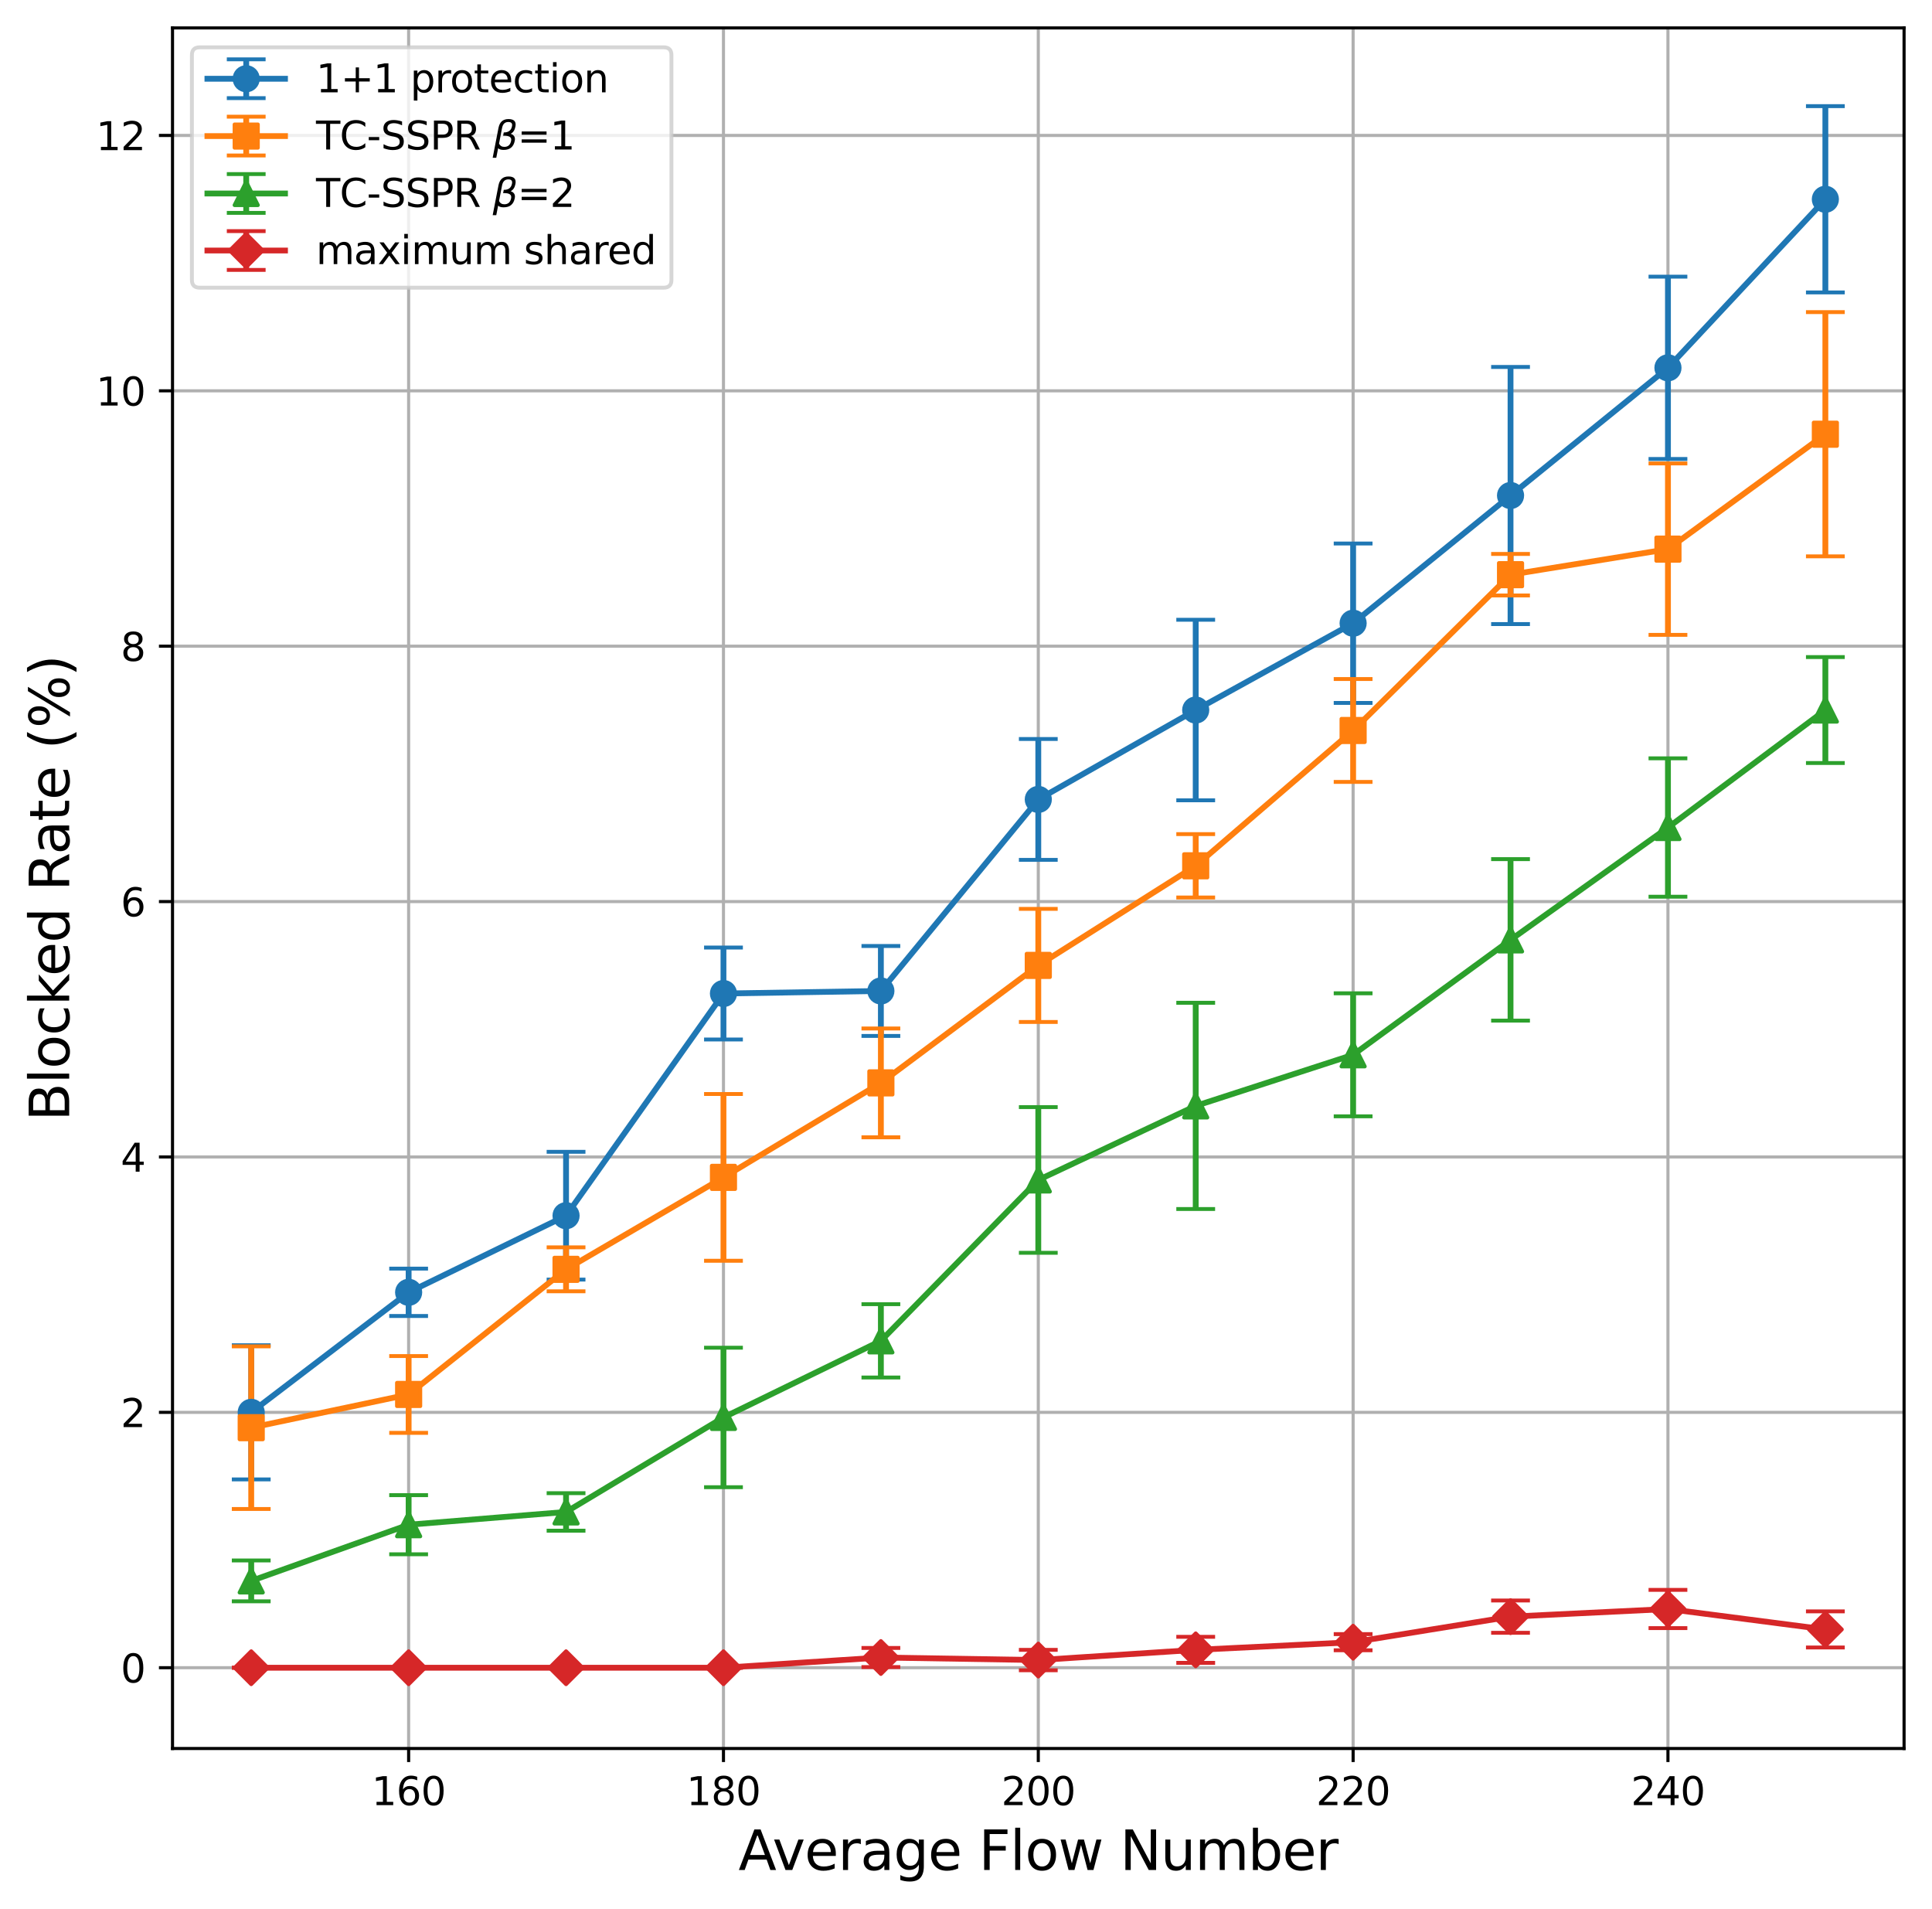 <?xml version="1.0" encoding="utf-8" standalone="no"?>
<!DOCTYPE svg PUBLIC "-//W3C//DTD SVG 1.1//EN"
  "http://www.w3.org/Graphics/SVG/1.1/DTD/svg11.dtd">
<svg xmlns:xlink="http://www.w3.org/1999/xlink" width="498.074pt" height="492.147pt" viewBox="0 0 498.074 492.147" xmlns="http://www.w3.org/2000/svg" version="1.1">
 <defs>
  <style type="text/css">*{stroke-linejoin: round; stroke-linecap: butt}</style>
 </defs>
 <g id="figure_1">
  <g id="patch_1">
   <path d="M 0 492.147 
L 498.074 492.147 
L 498.074 0 
L 0 0 
z
" style="fill: #ffffff"/>
  </g>
  <g id="axes_1">
   <g id="patch_2">
    <path d="M 44.474 450.72 
L 490.874 450.72 
L 490.874 7.2 
L 44.474 7.2 
z
" style="fill: #ffffff"/>
   </g>
   <g id="matplotlib.axis_1">
    <g id="xtick_1">
     <g id="line2d_1">
      <path d="M 105.347 450.72 
L 105.347 7.2 
" clip-path="url(#pf051423552)" style="fill: none; stroke: #b0b0b0; stroke-width: 0.8; stroke-linecap: square"/>
     </g>
     <g id="line2d_2">
      <defs>
       <path id="m1550f941c7" d="M 0 0 
L 0 3.5 
" style="stroke: #000000; stroke-width: 0.8"/>
      </defs>
      <g>
       <use xlink:href="#m1550f941c7" x="105.347" y="450.72" style="stroke: #000000; stroke-width: 0.8"/>
      </g>
     </g>
     <g id="text_1">
      <!-- 160 -->
      <g transform="translate(95.803 465.318) scale(0.1 -0.1)">
       <defs>
        <path id="DejaVuSans-31" d="M 794 531 
L 1825 531 
L 1825 4091 
L 703 3866 
L 703 4441 
L 1819 4666 
L 2450 4666 
L 2450 531 
L 3481 531 
L 3481 0 
L 794 0 
L 794 531 
z
" transform="scale(0.016)"/>
        <path id="DejaVuSans-36" d="M 2113 2584 
Q 1688 2584 1439 2293 
Q 1191 2003 1191 1497 
Q 1191 994 1439 701 
Q 1688 409 2113 409 
Q 2538 409 2786 701 
Q 3034 994 3034 1497 
Q 3034 2003 2786 2293 
Q 2538 2584 2113 2584 
z
M 3366 4563 
L 3366 3988 
Q 3128 4100 2886 4159 
Q 2644 4219 2406 4219 
Q 1781 4219 1451 3797 
Q 1122 3375 1075 2522 
Q 1259 2794 1537 2939 
Q 1816 3084 2150 3084 
Q 2853 3084 3261 2657 
Q 3669 2231 3669 1497 
Q 3669 778 3244 343 
Q 2819 -91 2113 -91 
Q 1303 -91 875 529 
Q 447 1150 447 2328 
Q 447 3434 972 4092 
Q 1497 4750 2381 4750 
Q 2619 4750 2861 4703 
Q 3103 4656 3366 4563 
z
" transform="scale(0.016)"/>
        <path id="DejaVuSans-30" d="M 2034 4250 
Q 1547 4250 1301 3770 
Q 1056 3291 1056 2328 
Q 1056 1369 1301 889 
Q 1547 409 2034 409 
Q 2525 409 2770 889 
Q 3016 1369 3016 2328 
Q 3016 3291 2770 3770 
Q 2525 4250 2034 4250 
z
M 2034 4750 
Q 2819 4750 3233 4129 
Q 3647 3509 3647 2328 
Q 3647 1150 3233 529 
Q 2819 -91 2034 -91 
Q 1250 -91 836 529 
Q 422 1150 422 2328 
Q 422 3509 836 4129 
Q 1250 4750 2034 4750 
z
" transform="scale(0.016)"/>
       </defs>
       <use xlink:href="#DejaVuSans-31"/>
       <use xlink:href="#DejaVuSans-36" x="63.623"/>
       <use xlink:href="#DejaVuSans-30" x="127.246"/>
      </g>
     </g>
    </g>
    <g id="xtick_2">
     <g id="line2d_3">
      <path d="M 186.511 450.72 
L 186.511 7.2 
" clip-path="url(#pf051423552)" style="fill: none; stroke: #b0b0b0; stroke-width: 0.8; stroke-linecap: square"/>
     </g>
     <g id="line2d_4">
      <g>
       <use xlink:href="#m1550f941c7" x="186.511" y="450.72" style="stroke: #000000; stroke-width: 0.8"/>
      </g>
     </g>
     <g id="text_2">
      <!-- 180 -->
      <g transform="translate(176.967 465.318) scale(0.1 -0.1)">
       <defs>
        <path id="DejaVuSans-38" d="M 2034 2216 
Q 1584 2216 1326 1975 
Q 1069 1734 1069 1313 
Q 1069 891 1326 650 
Q 1584 409 2034 409 
Q 2484 409 2743 651 
Q 3003 894 3003 1313 
Q 3003 1734 2745 1975 
Q 2488 2216 2034 2216 
z
M 1403 2484 
Q 997 2584 770 2862 
Q 544 3141 544 3541 
Q 544 4100 942 4425 
Q 1341 4750 2034 4750 
Q 2731 4750 3128 4425 
Q 3525 4100 3525 3541 
Q 3525 3141 3298 2862 
Q 3072 2584 2669 2484 
Q 3125 2378 3379 2068 
Q 3634 1759 3634 1313 
Q 3634 634 3220 271 
Q 2806 -91 2034 -91 
Q 1263 -91 848 271 
Q 434 634 434 1313 
Q 434 1759 690 2068 
Q 947 2378 1403 2484 
z
M 1172 3481 
Q 1172 3119 1398 2916 
Q 1625 2713 2034 2713 
Q 2441 2713 2670 2916 
Q 2900 3119 2900 3481 
Q 2900 3844 2670 4047 
Q 2441 4250 2034 4250 
Q 1625 4250 1398 4047 
Q 1172 3844 1172 3481 
z
" transform="scale(0.016)"/>
       </defs>
       <use xlink:href="#DejaVuSans-31"/>
       <use xlink:href="#DejaVuSans-38" x="63.623"/>
       <use xlink:href="#DejaVuSans-30" x="127.246"/>
      </g>
     </g>
    </g>
    <g id="xtick_3">
     <g id="line2d_5">
      <path d="M 267.674 450.72 
L 267.674 7.2 
" clip-path="url(#pf051423552)" style="fill: none; stroke: #b0b0b0; stroke-width: 0.8; stroke-linecap: square"/>
     </g>
     <g id="line2d_6">
      <g>
       <use xlink:href="#m1550f941c7" x="267.674" y="450.72" style="stroke: #000000; stroke-width: 0.8"/>
      </g>
     </g>
     <g id="text_3">
      <!-- 200 -->
      <g transform="translate(258.131 465.318) scale(0.1 -0.1)">
       <defs>
        <path id="DejaVuSans-32" d="M 1228 531 
L 3431 531 
L 3431 0 
L 469 0 
L 469 531 
Q 828 903 1448 1529 
Q 2069 2156 2228 2338 
Q 2531 2678 2651 2914 
Q 2772 3150 2772 3378 
Q 2772 3750 2511 3984 
Q 2250 4219 1831 4219 
Q 1534 4219 1204 4116 
Q 875 4013 500 3803 
L 500 4441 
Q 881 4594 1212 4672 
Q 1544 4750 1819 4750 
Q 2544 4750 2975 4387 
Q 3406 4025 3406 3419 
Q 3406 3131 3298 2873 
Q 3191 2616 2906 2266 
Q 2828 2175 2409 1742 
Q 1991 1309 1228 531 
z
" transform="scale(0.016)"/>
       </defs>
       <use xlink:href="#DejaVuSans-32"/>
       <use xlink:href="#DejaVuSans-30" x="63.623"/>
       <use xlink:href="#DejaVuSans-30" x="127.246"/>
      </g>
     </g>
    </g>
    <g id="xtick_4">
     <g id="line2d_7">
      <path d="M 348.838 450.72 
L 348.838 7.2 
" clip-path="url(#pf051423552)" style="fill: none; stroke: #b0b0b0; stroke-width: 0.8; stroke-linecap: square"/>
     </g>
     <g id="line2d_8">
      <g>
       <use xlink:href="#m1550f941c7" x="348.838" y="450.72" style="stroke: #000000; stroke-width: 0.8"/>
      </g>
     </g>
     <g id="text_4">
      <!-- 220 -->
      <g transform="translate(339.294 465.318) scale(0.1 -0.1)">
       <use xlink:href="#DejaVuSans-32"/>
       <use xlink:href="#DejaVuSans-32" x="63.623"/>
       <use xlink:href="#DejaVuSans-30" x="127.246"/>
      </g>
     </g>
    </g>
    <g id="xtick_5">
     <g id="line2d_9">
      <path d="M 430.002 450.72 
L 430.002 7.2 
" clip-path="url(#pf051423552)" style="fill: none; stroke: #b0b0b0; stroke-width: 0.8; stroke-linecap: square"/>
     </g>
     <g id="line2d_10">
      <g>
       <use xlink:href="#m1550f941c7" x="430.002" y="450.72" style="stroke: #000000; stroke-width: 0.8"/>
      </g>
     </g>
     <g id="text_5">
      <!-- 240 -->
      <g transform="translate(420.458 465.318) scale(0.1 -0.1)">
       <defs>
        <path id="DejaVuSans-34" d="M 2419 4116 
L 825 1625 
L 2419 1625 
L 2419 4116 
z
M 2253 4666 
L 3047 4666 
L 3047 1625 
L 3713 1625 
L 3713 1100 
L 3047 1100 
L 3047 0 
L 2419 0 
L 2419 1100 
L 313 1100 
L 313 1709 
L 2253 4666 
z
" transform="scale(0.016)"/>
       </defs>
       <use xlink:href="#DejaVuSans-32"/>
       <use xlink:href="#DejaVuSans-34" x="63.623"/>
       <use xlink:href="#DejaVuSans-30" x="127.246"/>
      </g>
     </g>
    </g>
    <g id="text_6">
     <!-- Average Flow Number -->
     <g transform="translate(190.38 482.036) scale(0.14 -0.14)">
      <defs>
       <path id="DejaVuSans-41" d="M 2188 4044 
L 1331 1722 
L 3047 1722 
L 2188 4044 
z
M 1831 4666 
L 2547 4666 
L 4325 0 
L 3669 0 
L 3244 1197 
L 1141 1197 
L 716 0 
L 50 0 
L 1831 4666 
z
" transform="scale(0.016)"/>
       <path id="DejaVuSans-76" d="M 191 3500 
L 800 3500 
L 1894 563 
L 2988 3500 
L 3597 3500 
L 2284 0 
L 1503 0 
L 191 3500 
z
" transform="scale(0.016)"/>
       <path id="DejaVuSans-65" d="M 3597 1894 
L 3597 1613 
L 953 1613 
Q 991 1019 1311 708 
Q 1631 397 2203 397 
Q 2534 397 2845 478 
Q 3156 559 3463 722 
L 3463 178 
Q 3153 47 2828 -22 
Q 2503 -91 2169 -91 
Q 1331 -91 842 396 
Q 353 884 353 1716 
Q 353 2575 817 3079 
Q 1281 3584 2069 3584 
Q 2775 3584 3186 3129 
Q 3597 2675 3597 1894 
z
M 3022 2063 
Q 3016 2534 2758 2815 
Q 2500 3097 2075 3097 
Q 1594 3097 1305 2825 
Q 1016 2553 972 2059 
L 3022 2063 
z
" transform="scale(0.016)"/>
       <path id="DejaVuSans-72" d="M 2631 2963 
Q 2534 3019 2420 3045 
Q 2306 3072 2169 3072 
Q 1681 3072 1420 2755 
Q 1159 2438 1159 1844 
L 1159 0 
L 581 0 
L 581 3500 
L 1159 3500 
L 1159 2956 
Q 1341 3275 1631 3429 
Q 1922 3584 2338 3584 
Q 2397 3584 2469 3576 
Q 2541 3569 2628 3553 
L 2631 2963 
z
" transform="scale(0.016)"/>
       <path id="DejaVuSans-61" d="M 2194 1759 
Q 1497 1759 1228 1600 
Q 959 1441 959 1056 
Q 959 750 1161 570 
Q 1363 391 1709 391 
Q 2188 391 2477 730 
Q 2766 1069 2766 1631 
L 2766 1759 
L 2194 1759 
z
M 3341 1997 
L 3341 0 
L 2766 0 
L 2766 531 
Q 2569 213 2275 61 
Q 1981 -91 1556 -91 
Q 1019 -91 701 211 
Q 384 513 384 1019 
Q 384 1609 779 1909 
Q 1175 2209 1959 2209 
L 2766 2209 
L 2766 2266 
Q 2766 2663 2505 2880 
Q 2244 3097 1772 3097 
Q 1472 3097 1187 3025 
Q 903 2953 641 2809 
L 641 3341 
Q 956 3463 1253 3523 
Q 1550 3584 1831 3584 
Q 2591 3584 2966 3190 
Q 3341 2797 3341 1997 
z
" transform="scale(0.016)"/>
       <path id="DejaVuSans-67" d="M 2906 1791 
Q 2906 2416 2648 2759 
Q 2391 3103 1925 3103 
Q 1463 3103 1205 2759 
Q 947 2416 947 1791 
Q 947 1169 1205 825 
Q 1463 481 1925 481 
Q 2391 481 2648 825 
Q 2906 1169 2906 1791 
z
M 3481 434 
Q 3481 -459 3084 -895 
Q 2688 -1331 1869 -1331 
Q 1566 -1331 1297 -1286 
Q 1028 -1241 775 -1147 
L 775 -588 
Q 1028 -725 1275 -790 
Q 1522 -856 1778 -856 
Q 2344 -856 2625 -561 
Q 2906 -266 2906 331 
L 2906 616 
Q 2728 306 2450 153 
Q 2172 0 1784 0 
Q 1141 0 747 490 
Q 353 981 353 1791 
Q 353 2603 747 3093 
Q 1141 3584 1784 3584 
Q 2172 3584 2450 3431 
Q 2728 3278 2906 2969 
L 2906 3500 
L 3481 3500 
L 3481 434 
z
" transform="scale(0.016)"/>
       <path id="DejaVuSans-20" transform="scale(0.016)"/>
       <path id="DejaVuSans-46" d="M 628 4666 
L 3309 4666 
L 3309 4134 
L 1259 4134 
L 1259 2759 
L 3109 2759 
L 3109 2228 
L 1259 2228 
L 1259 0 
L 628 0 
L 628 4666 
z
" transform="scale(0.016)"/>
       <path id="DejaVuSans-6c" d="M 603 4863 
L 1178 4863 
L 1178 0 
L 603 0 
L 603 4863 
z
" transform="scale(0.016)"/>
       <path id="DejaVuSans-6f" d="M 1959 3097 
Q 1497 3097 1228 2736 
Q 959 2375 959 1747 
Q 959 1119 1226 758 
Q 1494 397 1959 397 
Q 2419 397 2687 759 
Q 2956 1122 2956 1747 
Q 2956 2369 2687 2733 
Q 2419 3097 1959 3097 
z
M 1959 3584 
Q 2709 3584 3137 3096 
Q 3566 2609 3566 1747 
Q 3566 888 3137 398 
Q 2709 -91 1959 -91 
Q 1206 -91 779 398 
Q 353 888 353 1747 
Q 353 2609 779 3096 
Q 1206 3584 1959 3584 
z
" transform="scale(0.016)"/>
       <path id="DejaVuSans-77" d="M 269 3500 
L 844 3500 
L 1563 769 
L 2278 3500 
L 2956 3500 
L 3675 769 
L 4391 3500 
L 4966 3500 
L 4050 0 
L 3372 0 
L 2619 2869 
L 1863 0 
L 1184 0 
L 269 3500 
z
" transform="scale(0.016)"/>
       <path id="DejaVuSans-4e" d="M 628 4666 
L 1478 4666 
L 3547 763 
L 3547 4666 
L 4159 4666 
L 4159 0 
L 3309 0 
L 1241 3903 
L 1241 0 
L 628 0 
L 628 4666 
z
" transform="scale(0.016)"/>
       <path id="DejaVuSans-75" d="M 544 1381 
L 544 3500 
L 1119 3500 
L 1119 1403 
Q 1119 906 1312 657 
Q 1506 409 1894 409 
Q 2359 409 2629 706 
Q 2900 1003 2900 1516 
L 2900 3500 
L 3475 3500 
L 3475 0 
L 2900 0 
L 2900 538 
Q 2691 219 2414 64 
Q 2138 -91 1772 -91 
Q 1169 -91 856 284 
Q 544 659 544 1381 
z
M 1991 3584 
L 1991 3584 
z
" transform="scale(0.016)"/>
       <path id="DejaVuSans-6d" d="M 3328 2828 
Q 3544 3216 3844 3400 
Q 4144 3584 4550 3584 
Q 5097 3584 5394 3201 
Q 5691 2819 5691 2113 
L 5691 0 
L 5113 0 
L 5113 2094 
Q 5113 2597 4934 2840 
Q 4756 3084 4391 3084 
Q 3944 3084 3684 2787 
Q 3425 2491 3425 1978 
L 3425 0 
L 2847 0 
L 2847 2094 
Q 2847 2600 2669 2842 
Q 2491 3084 2119 3084 
Q 1678 3084 1418 2786 
Q 1159 2488 1159 1978 
L 1159 0 
L 581 0 
L 581 3500 
L 1159 3500 
L 1159 2956 
Q 1356 3278 1631 3431 
Q 1906 3584 2284 3584 
Q 2666 3584 2933 3390 
Q 3200 3197 3328 2828 
z
" transform="scale(0.016)"/>
       <path id="DejaVuSans-62" d="M 3116 1747 
Q 3116 2381 2855 2742 
Q 2594 3103 2138 3103 
Q 1681 3103 1420 2742 
Q 1159 2381 1159 1747 
Q 1159 1113 1420 752 
Q 1681 391 2138 391 
Q 2594 391 2855 752 
Q 3116 1113 3116 1747 
z
M 1159 2969 
Q 1341 3281 1617 3432 
Q 1894 3584 2278 3584 
Q 2916 3584 3314 3078 
Q 3713 2572 3713 1747 
Q 3713 922 3314 415 
Q 2916 -91 2278 -91 
Q 1894 -91 1617 61 
Q 1341 213 1159 525 
L 1159 0 
L 581 0 
L 581 4863 
L 1159 4863 
L 1159 2969 
z
" transform="scale(0.016)"/>
      </defs>
      <use xlink:href="#DejaVuSans-41"/>
      <use xlink:href="#DejaVuSans-76" x="62.533"/>
      <use xlink:href="#DejaVuSans-65" x="121.713"/>
      <use xlink:href="#DejaVuSans-72" x="183.236"/>
      <use xlink:href="#DejaVuSans-61" x="224.35"/>
      <use xlink:href="#DejaVuSans-67" x="285.629"/>
      <use xlink:href="#DejaVuSans-65" x="349.105"/>
      <use xlink:href="#DejaVuSans-20" x="410.629"/>
      <use xlink:href="#DejaVuSans-46" x="442.416"/>
      <use xlink:href="#DejaVuSans-6c" x="499.936"/>
      <use xlink:href="#DejaVuSans-6f" x="527.719"/>
      <use xlink:href="#DejaVuSans-77" x="588.9"/>
      <use xlink:href="#DejaVuSans-20" x="670.688"/>
      <use xlink:href="#DejaVuSans-4e" x="702.475"/>
      <use xlink:href="#DejaVuSans-75" x="777.279"/>
      <use xlink:href="#DejaVuSans-6d" x="840.658"/>
      <use xlink:href="#DejaVuSans-62" x="938.07"/>
      <use xlink:href="#DejaVuSans-65" x="1001.547"/>
      <use xlink:href="#DejaVuSans-72" x="1063.07"/>
     </g>
    </g>
   </g>
   <g id="matplotlib.axis_2">
    <g id="ytick_1">
     <g id="line2d_11">
      <path d="M 44.474 429.902 
L 490.874 429.902 
" clip-path="url(#pf051423552)" style="fill: none; stroke: #b0b0b0; stroke-width: 0.8; stroke-linecap: square"/>
     </g>
     <g id="line2d_12">
      <defs>
       <path id="mcbf06cc31b" d="M 0 0 
L -3.5 0 
" style="stroke: #000000; stroke-width: 0.8"/>
      </defs>
      <g>
       <use xlink:href="#mcbf06cc31b" x="44.474" y="429.902" style="stroke: #000000; stroke-width: 0.8"/>
      </g>
     </g>
     <g id="text_7">
      <!-- 0 -->
      <g transform="translate(31.112 433.701) scale(0.1 -0.1)">
       <use xlink:href="#DejaVuSans-30"/>
      </g>
     </g>
    </g>
    <g id="ytick_2">
     <g id="line2d_13">
      <path d="M 44.474 364.07 
L 490.874 364.07 
" clip-path="url(#pf051423552)" style="fill: none; stroke: #b0b0b0; stroke-width: 0.8; stroke-linecap: square"/>
     </g>
     <g id="line2d_14">
      <g>
       <use xlink:href="#mcbf06cc31b" x="44.474" y="364.07" style="stroke: #000000; stroke-width: 0.8"/>
      </g>
     </g>
     <g id="text_8">
      <!-- 2 -->
      <g transform="translate(31.112 367.869) scale(0.1 -0.1)">
       <use xlink:href="#DejaVuSans-32"/>
      </g>
     </g>
    </g>
    <g id="ytick_3">
     <g id="line2d_15">
      <path d="M 44.474 298.238 
L 490.874 298.238 
" clip-path="url(#pf051423552)" style="fill: none; stroke: #b0b0b0; stroke-width: 0.8; stroke-linecap: square"/>
     </g>
     <g id="line2d_16">
      <g>
       <use xlink:href="#mcbf06cc31b" x="44.474" y="298.238" style="stroke: #000000; stroke-width: 0.8"/>
      </g>
     </g>
     <g id="text_9">
      <!-- 4 -->
      <g transform="translate(31.112 302.037) scale(0.1 -0.1)">
       <use xlink:href="#DejaVuSans-34"/>
      </g>
     </g>
    </g>
    <g id="ytick_4">
     <g id="line2d_17">
      <path d="M 44.474 232.406 
L 490.874 232.406 
" clip-path="url(#pf051423552)" style="fill: none; stroke: #b0b0b0; stroke-width: 0.8; stroke-linecap: square"/>
     </g>
     <g id="line2d_18">
      <g>
       <use xlink:href="#mcbf06cc31b" x="44.474" y="232.406" style="stroke: #000000; stroke-width: 0.8"/>
      </g>
     </g>
     <g id="text_10">
      <!-- 6 -->
      <g transform="translate(31.112 236.205) scale(0.1 -0.1)">
       <use xlink:href="#DejaVuSans-36"/>
      </g>
     </g>
    </g>
    <g id="ytick_5">
     <g id="line2d_19">
      <path d="M 44.474 166.574 
L 490.874 166.574 
" clip-path="url(#pf051423552)" style="fill: none; stroke: #b0b0b0; stroke-width: 0.8; stroke-linecap: square"/>
     </g>
     <g id="line2d_20">
      <g>
       <use xlink:href="#mcbf06cc31b" x="44.474" y="166.574" style="stroke: #000000; stroke-width: 0.8"/>
      </g>
     </g>
     <g id="text_11">
      <!-- 8 -->
      <g transform="translate(31.112 170.373) scale(0.1 -0.1)">
       <use xlink:href="#DejaVuSans-38"/>
      </g>
     </g>
    </g>
    <g id="ytick_6">
     <g id="line2d_21">
      <path d="M 44.474 100.742 
L 490.874 100.742 
" clip-path="url(#pf051423552)" style="fill: none; stroke: #b0b0b0; stroke-width: 0.8; stroke-linecap: square"/>
     </g>
     <g id="line2d_22">
      <g>
       <use xlink:href="#mcbf06cc31b" x="44.474" y="100.742" style="stroke: #000000; stroke-width: 0.8"/>
      </g>
     </g>
     <g id="text_12">
      <!-- 10 -->
      <g transform="translate(24.749 104.541) scale(0.1 -0.1)">
       <use xlink:href="#DejaVuSans-31"/>
       <use xlink:href="#DejaVuSans-30" x="63.623"/>
      </g>
     </g>
    </g>
    <g id="ytick_7">
     <g id="line2d_23">
      <path d="M 44.474 34.91 
L 490.874 34.91 
" clip-path="url(#pf051423552)" style="fill: none; stroke: #b0b0b0; stroke-width: 0.8; stroke-linecap: square"/>
     </g>
     <g id="line2d_24">
      <g>
       <use xlink:href="#mcbf06cc31b" x="44.474" y="34.91" style="stroke: #000000; stroke-width: 0.8"/>
      </g>
     </g>
     <g id="text_13">
      <!-- 12 -->
      <g transform="translate(24.749 38.71) scale(0.1 -0.1)">
       <use xlink:href="#DejaVuSans-31"/>
       <use xlink:href="#DejaVuSans-32" x="63.623"/>
      </g>
     </g>
    </g>
    <g id="text_14">
     <!-- Blocked Rate (%) -->
     <g transform="translate(17.838 289) rotate(-90) scale(0.14 -0.14)">
      <defs>
       <path id="DejaVuSans-42" d="M 1259 2228 
L 1259 519 
L 2272 519 
Q 2781 519 3026 730 
Q 3272 941 3272 1375 
Q 3272 1813 3026 2020 
Q 2781 2228 2272 2228 
L 1259 2228 
z
M 1259 4147 
L 1259 2741 
L 2194 2741 
Q 2656 2741 2882 2914 
Q 3109 3088 3109 3444 
Q 3109 3797 2882 3972 
Q 2656 4147 2194 4147 
L 1259 4147 
z
M 628 4666 
L 2241 4666 
Q 2963 4666 3353 4366 
Q 3744 4066 3744 3513 
Q 3744 3084 3544 2831 
Q 3344 2578 2956 2516 
Q 3422 2416 3680 2098 
Q 3938 1781 3938 1306 
Q 3938 681 3513 340 
Q 3088 0 2303 0 
L 628 0 
L 628 4666 
z
" transform="scale(0.016)"/>
       <path id="DejaVuSans-63" d="M 3122 3366 
L 3122 2828 
Q 2878 2963 2633 3030 
Q 2388 3097 2138 3097 
Q 1578 3097 1268 2742 
Q 959 2388 959 1747 
Q 959 1106 1268 751 
Q 1578 397 2138 397 
Q 2388 397 2633 464 
Q 2878 531 3122 666 
L 3122 134 
Q 2881 22 2623 -34 
Q 2366 -91 2075 -91 
Q 1284 -91 818 406 
Q 353 903 353 1747 
Q 353 2603 823 3093 
Q 1294 3584 2113 3584 
Q 2378 3584 2631 3529 
Q 2884 3475 3122 3366 
z
" transform="scale(0.016)"/>
       <path id="DejaVuSans-6b" d="M 581 4863 
L 1159 4863 
L 1159 1991 
L 2875 3500 
L 3609 3500 
L 1753 1863 
L 3688 0 
L 2938 0 
L 1159 1709 
L 1159 0 
L 581 0 
L 581 4863 
z
" transform="scale(0.016)"/>
       <path id="DejaVuSans-64" d="M 2906 2969 
L 2906 4863 
L 3481 4863 
L 3481 0 
L 2906 0 
L 2906 525 
Q 2725 213 2448 61 
Q 2172 -91 1784 -91 
Q 1150 -91 751 415 
Q 353 922 353 1747 
Q 353 2572 751 3078 
Q 1150 3584 1784 3584 
Q 2172 3584 2448 3432 
Q 2725 3281 2906 2969 
z
M 947 1747 
Q 947 1113 1208 752 
Q 1469 391 1925 391 
Q 2381 391 2643 752 
Q 2906 1113 2906 1747 
Q 2906 2381 2643 2742 
Q 2381 3103 1925 3103 
Q 1469 3103 1208 2742 
Q 947 2381 947 1747 
z
" transform="scale(0.016)"/>
       <path id="DejaVuSans-52" d="M 2841 2188 
Q 3044 2119 3236 1894 
Q 3428 1669 3622 1275 
L 4263 0 
L 3584 0 
L 2988 1197 
Q 2756 1666 2539 1819 
Q 2322 1972 1947 1972 
L 1259 1972 
L 1259 0 
L 628 0 
L 628 4666 
L 2053 4666 
Q 2853 4666 3247 4331 
Q 3641 3997 3641 3322 
Q 3641 2881 3436 2590 
Q 3231 2300 2841 2188 
z
M 1259 4147 
L 1259 2491 
L 2053 2491 
Q 2509 2491 2742 2702 
Q 2975 2913 2975 3322 
Q 2975 3731 2742 3939 
Q 2509 4147 2053 4147 
L 1259 4147 
z
" transform="scale(0.016)"/>
       <path id="DejaVuSans-74" d="M 1172 4494 
L 1172 3500 
L 2356 3500 
L 2356 3053 
L 1172 3053 
L 1172 1153 
Q 1172 725 1289 603 
Q 1406 481 1766 481 
L 2356 481 
L 2356 0 
L 1766 0 
Q 1100 0 847 248 
Q 594 497 594 1153 
L 594 3053 
L 172 3053 
L 172 3500 
L 594 3500 
L 594 4494 
L 1172 4494 
z
" transform="scale(0.016)"/>
       <path id="DejaVuSans-28" d="M 1984 4856 
Q 1566 4138 1362 3434 
Q 1159 2731 1159 2009 
Q 1159 1288 1364 580 
Q 1569 -128 1984 -844 
L 1484 -844 
Q 1016 -109 783 600 
Q 550 1309 550 2009 
Q 550 2706 781 3412 
Q 1013 4119 1484 4856 
L 1984 4856 
z
" transform="scale(0.016)"/>
       <path id="DejaVuSans-25" d="M 4653 2053 
Q 4381 2053 4226 1822 
Q 4072 1591 4072 1178 
Q 4072 772 4226 539 
Q 4381 306 4653 306 
Q 4919 306 5073 539 
Q 5228 772 5228 1178 
Q 5228 1588 5073 1820 
Q 4919 2053 4653 2053 
z
M 4653 2450 
Q 5147 2450 5437 2106 
Q 5728 1763 5728 1178 
Q 5728 594 5436 251 
Q 5144 -91 4653 -91 
Q 4153 -91 3862 251 
Q 3572 594 3572 1178 
Q 3572 1766 3864 2108 
Q 4156 2450 4653 2450 
z
M 1428 4353 
Q 1159 4353 1004 4120 
Q 850 3888 850 3481 
Q 850 3069 1003 2837 
Q 1156 2606 1428 2606 
Q 1700 2606 1854 2837 
Q 2009 3069 2009 3481 
Q 2009 3884 1853 4118 
Q 1697 4353 1428 4353 
z
M 4250 4750 
L 4750 4750 
L 1831 -91 
L 1331 -91 
L 4250 4750 
z
M 1428 4750 
Q 1922 4750 2215 4408 
Q 2509 4066 2509 3481 
Q 2509 2891 2217 2550 
Q 1925 2209 1428 2209 
Q 931 2209 642 2551 
Q 353 2894 353 3481 
Q 353 4063 643 4406 
Q 934 4750 1428 4750 
z
" transform="scale(0.016)"/>
       <path id="DejaVuSans-29" d="M 513 4856 
L 1013 4856 
Q 1481 4119 1714 3412 
Q 1947 2706 1947 2009 
Q 1947 1309 1714 600 
Q 1481 -109 1013 -844 
L 513 -844 
Q 928 -128 1133 580 
Q 1338 1288 1338 2009 
Q 1338 2731 1133 3434 
Q 928 4138 513 4856 
z
" transform="scale(0.016)"/>
      </defs>
      <use xlink:href="#DejaVuSans-42"/>
      <use xlink:href="#DejaVuSans-6c" x="68.604"/>
      <use xlink:href="#DejaVuSans-6f" x="96.387"/>
      <use xlink:href="#DejaVuSans-63" x="157.568"/>
      <use xlink:href="#DejaVuSans-6b" x="212.549"/>
      <use xlink:href="#DejaVuSans-65" x="266.834"/>
      <use xlink:href="#DejaVuSans-64" x="328.357"/>
      <use xlink:href="#DejaVuSans-20" x="391.834"/>
      <use xlink:href="#DejaVuSans-52" x="423.621"/>
      <use xlink:href="#DejaVuSans-61" x="490.854"/>
      <use xlink:href="#DejaVuSans-74" x="552.133"/>
      <use xlink:href="#DejaVuSans-65" x="591.342"/>
      <use xlink:href="#DejaVuSans-20" x="652.865"/>
      <use xlink:href="#DejaVuSans-28" x="684.652"/>
      <use xlink:href="#DejaVuSans-25" x="723.666"/>
      <use xlink:href="#DejaVuSans-29" x="818.686"/>
     </g>
    </g>
   </g>
   <g id="LineCollection_1">
    <path d="M 64.765 381.362 
L 64.765 346.777 
" clip-path="url(#pf051423552)" style="fill: none; stroke: #1f77b4; stroke-width: 1.5"/>
    <path d="M 105.347 339.234 
L 105.347 327.024 
" clip-path="url(#pf051423552)" style="fill: none; stroke: #1f77b4; stroke-width: 1.5"/>
    <path d="M 145.929 329.85 
L 145.929 296.908 
" clip-path="url(#pf051423552)" style="fill: none; stroke: #1f77b4; stroke-width: 1.5"/>
    <path d="M 186.511 267.955 
L 186.511 244.256 
" clip-path="url(#pf051423552)" style="fill: none; stroke: #1f77b4; stroke-width: 1.5"/>
    <path d="M 227.093 267.038 
L 227.093 243.856 
" clip-path="url(#pf051423552)" style="fill: none; stroke: #1f77b4; stroke-width: 1.5"/>
    <path d="M 267.674 221.652 
L 267.674 190.495 
" clip-path="url(#pf051423552)" style="fill: none; stroke: #1f77b4; stroke-width: 1.5"/>
    <path d="M 308.256 206.307 
L 308.256 159.757 
" clip-path="url(#pf051423552)" style="fill: none; stroke: #1f77b4; stroke-width: 1.5"/>
    <path d="M 348.838 181.195 
L 348.838 140.104 
" clip-path="url(#pf051423552)" style="fill: none; stroke: #1f77b4; stroke-width: 1.5"/>
    <path d="M 389.42 160.872 
L 389.42 94.594 
" clip-path="url(#pf051423552)" style="fill: none; stroke: #1f77b4; stroke-width: 1.5"/>
    <path d="M 430.002 118.315 
L 430.002 71.32 
" clip-path="url(#pf051423552)" style="fill: none; stroke: #1f77b4; stroke-width: 1.5"/>
    <path d="M 470.583 75.377 
L 470.583 27.36 
" clip-path="url(#pf051423552)" style="fill: none; stroke: #1f77b4; stroke-width: 1.5"/>
   </g>
   <g id="line2d_25">
    <defs>
     <path id="m44ed7ff821" d="M 5 0 
L -5 -0 
" style="stroke: #1f77b4"/>
    </defs>
    <g clip-path="url(#pf051423552)">
     <use xlink:href="#m44ed7ff821" x="64.765" y="381.362" style="fill: #1f77b4; stroke: #1f77b4"/>
     <use xlink:href="#m44ed7ff821" x="105.347" y="339.234" style="fill: #1f77b4; stroke: #1f77b4"/>
     <use xlink:href="#m44ed7ff821" x="145.929" y="329.85" style="fill: #1f77b4; stroke: #1f77b4"/>
     <use xlink:href="#m44ed7ff821" x="186.511" y="267.955" style="fill: #1f77b4; stroke: #1f77b4"/>
     <use xlink:href="#m44ed7ff821" x="227.093" y="267.038" style="fill: #1f77b4; stroke: #1f77b4"/>
     <use xlink:href="#m44ed7ff821" x="267.674" y="221.652" style="fill: #1f77b4; stroke: #1f77b4"/>
     <use xlink:href="#m44ed7ff821" x="308.256" y="206.307" style="fill: #1f77b4; stroke: #1f77b4"/>
     <use xlink:href="#m44ed7ff821" x="348.838" y="181.195" style="fill: #1f77b4; stroke: #1f77b4"/>
     <use xlink:href="#m44ed7ff821" x="389.42" y="160.872" style="fill: #1f77b4; stroke: #1f77b4"/>
     <use xlink:href="#m44ed7ff821" x="430.002" y="118.315" style="fill: #1f77b4; stroke: #1f77b4"/>
     <use xlink:href="#m44ed7ff821" x="470.583" y="75.377" style="fill: #1f77b4; stroke: #1f77b4"/>
    </g>
   </g>
   <g id="line2d_26">
    <g clip-path="url(#pf051423552)">
     <use xlink:href="#m44ed7ff821" x="64.765" y="346.777" style="fill: #1f77b4; stroke: #1f77b4"/>
     <use xlink:href="#m44ed7ff821" x="105.347" y="327.024" style="fill: #1f77b4; stroke: #1f77b4"/>
     <use xlink:href="#m44ed7ff821" x="145.929" y="296.908" style="fill: #1f77b4; stroke: #1f77b4"/>
     <use xlink:href="#m44ed7ff821" x="186.511" y="244.256" style="fill: #1f77b4; stroke: #1f77b4"/>
     <use xlink:href="#m44ed7ff821" x="227.093" y="243.856" style="fill: #1f77b4; stroke: #1f77b4"/>
     <use xlink:href="#m44ed7ff821" x="267.674" y="190.495" style="fill: #1f77b4; stroke: #1f77b4"/>
     <use xlink:href="#m44ed7ff821" x="308.256" y="159.757" style="fill: #1f77b4; stroke: #1f77b4"/>
     <use xlink:href="#m44ed7ff821" x="348.838" y="140.104" style="fill: #1f77b4; stroke: #1f77b4"/>
     <use xlink:href="#m44ed7ff821" x="389.42" y="94.594" style="fill: #1f77b4; stroke: #1f77b4"/>
     <use xlink:href="#m44ed7ff821" x="430.002" y="71.32" style="fill: #1f77b4; stroke: #1f77b4"/>
     <use xlink:href="#m44ed7ff821" x="470.583" y="27.36" style="fill: #1f77b4; stroke: #1f77b4"/>
    </g>
   </g>
   <g id="LineCollection_2">
    <path d="M 64.765 388.983 
L 64.765 347.057 
" clip-path="url(#pf051423552)" style="fill: none; stroke: #ff7f0e; stroke-width: 1.5"/>
    <path d="M 105.347 369.358 
L 105.347 349.565 
" clip-path="url(#pf051423552)" style="fill: none; stroke: #ff7f0e; stroke-width: 1.5"/>
    <path d="M 145.929 332.867 
L 145.929 321.541 
" clip-path="url(#pf051423552)" style="fill: none; stroke: #ff7f0e; stroke-width: 1.5"/>
    <path d="M 186.511 324.998 
L 186.511 282.011 
" clip-path="url(#pf051423552)" style="fill: none; stroke: #ff7f0e; stroke-width: 1.5"/>
    <path d="M 227.093 293.174 
L 227.093 265.12 
" clip-path="url(#pf051423552)" style="fill: none; stroke: #ff7f0e; stroke-width: 1.5"/>
    <path d="M 267.674 263.437 
L 267.674 234.291 
" clip-path="url(#pf051423552)" style="fill: none; stroke: #ff7f0e; stroke-width: 1.5"/>
    <path d="M 308.256 231.359 
L 308.256 215.02 
" clip-path="url(#pf051423552)" style="fill: none; stroke: #ff7f0e; stroke-width: 1.5"/>
    <path d="M 348.838 201.563 
L 348.838 175.034 
" clip-path="url(#pf051423552)" style="fill: none; stroke: #ff7f0e; stroke-width: 1.5"/>
    <path d="M 389.42 153.489 
L 389.42 142.793 
" clip-path="url(#pf051423552)" style="fill: none; stroke: #ff7f0e; stroke-width: 1.5"/>
    <path d="M 430.002 163.649 
L 430.002 119.468 
" clip-path="url(#pf051423552)" style="fill: none; stroke: #ff7f0e; stroke-width: 1.5"/>
    <path d="M 470.583 143.409 
L 470.583 80.458 
" clip-path="url(#pf051423552)" style="fill: none; stroke: #ff7f0e; stroke-width: 1.5"/>
   </g>
   <g id="line2d_27">
    <defs>
     <path id="mb6802594a4" d="M 5 0 
L -5 -0 
" style="stroke: #ff7f0e"/>
    </defs>
    <g clip-path="url(#pf051423552)">
     <use xlink:href="#mb6802594a4" x="64.765" y="388.983" style="fill: #ff7f0e; stroke: #ff7f0e"/>
     <use xlink:href="#mb6802594a4" x="105.347" y="369.358" style="fill: #ff7f0e; stroke: #ff7f0e"/>
     <use xlink:href="#mb6802594a4" x="145.929" y="332.867" style="fill: #ff7f0e; stroke: #ff7f0e"/>
     <use xlink:href="#mb6802594a4" x="186.511" y="324.998" style="fill: #ff7f0e; stroke: #ff7f0e"/>
     <use xlink:href="#mb6802594a4" x="227.093" y="293.174" style="fill: #ff7f0e; stroke: #ff7f0e"/>
     <use xlink:href="#mb6802594a4" x="267.674" y="263.437" style="fill: #ff7f0e; stroke: #ff7f0e"/>
     <use xlink:href="#mb6802594a4" x="308.256" y="231.359" style="fill: #ff7f0e; stroke: #ff7f0e"/>
     <use xlink:href="#mb6802594a4" x="348.838" y="201.563" style="fill: #ff7f0e; stroke: #ff7f0e"/>
     <use xlink:href="#mb6802594a4" x="389.42" y="153.489" style="fill: #ff7f0e; stroke: #ff7f0e"/>
     <use xlink:href="#mb6802594a4" x="430.002" y="163.649" style="fill: #ff7f0e; stroke: #ff7f0e"/>
     <use xlink:href="#mb6802594a4" x="470.583" y="143.409" style="fill: #ff7f0e; stroke: #ff7f0e"/>
    </g>
   </g>
   <g id="line2d_28">
    <g clip-path="url(#pf051423552)">
     <use xlink:href="#mb6802594a4" x="64.765" y="347.057" style="fill: #ff7f0e; stroke: #ff7f0e"/>
     <use xlink:href="#mb6802594a4" x="105.347" y="349.565" style="fill: #ff7f0e; stroke: #ff7f0e"/>
     <use xlink:href="#mb6802594a4" x="145.929" y="321.541" style="fill: #ff7f0e; stroke: #ff7f0e"/>
     <use xlink:href="#mb6802594a4" x="186.511" y="282.011" style="fill: #ff7f0e; stroke: #ff7f0e"/>
     <use xlink:href="#mb6802594a4" x="227.093" y="265.12" style="fill: #ff7f0e; stroke: #ff7f0e"/>
     <use xlink:href="#mb6802594a4" x="267.674" y="234.291" style="fill: #ff7f0e; stroke: #ff7f0e"/>
     <use xlink:href="#mb6802594a4" x="308.256" y="215.02" style="fill: #ff7f0e; stroke: #ff7f0e"/>
     <use xlink:href="#mb6802594a4" x="348.838" y="175.034" style="fill: #ff7f0e; stroke: #ff7f0e"/>
     <use xlink:href="#mb6802594a4" x="389.42" y="142.793" style="fill: #ff7f0e; stroke: #ff7f0e"/>
     <use xlink:href="#mb6802594a4" x="430.002" y="119.468" style="fill: #ff7f0e; stroke: #ff7f0e"/>
     <use xlink:href="#mb6802594a4" x="470.583" y="80.458" style="fill: #ff7f0e; stroke: #ff7f0e"/>
    </g>
   </g>
   <g id="LineCollection_3">
    <path d="M 64.765 412.785 
L 64.765 402.252 
" clip-path="url(#pf051423552)" style="fill: none; stroke: #2ca02c; stroke-width: 1.5"/>
    <path d="M 105.347 400.656 
L 105.347 385.415 
" clip-path="url(#pf051423552)" style="fill: none; stroke: #2ca02c; stroke-width: 1.5"/>
    <path d="M 145.929 394.582 
L 145.929 384.907 
" clip-path="url(#pf051423552)" style="fill: none; stroke: #2ca02c; stroke-width: 1.5"/>
    <path d="M 186.511 383.367 
L 186.511 347.406 
" clip-path="url(#pf051423552)" style="fill: none; stroke: #2ca02c; stroke-width: 1.5"/>
    <path d="M 227.093 355.086 
L 227.093 336.188 
" clip-path="url(#pf051423552)" style="fill: none; stroke: #2ca02c; stroke-width: 1.5"/>
    <path d="M 267.674 322.945 
L 267.674 285.38 
" clip-path="url(#pf051423552)" style="fill: none; stroke: #2ca02c; stroke-width: 1.5"/>
    <path d="M 308.256 311.65 
L 308.256 258.493 
" clip-path="url(#pf051423552)" style="fill: none; stroke: #2ca02c; stroke-width: 1.5"/>
    <path d="M 348.838 287.76 
L 348.838 256.051 
" clip-path="url(#pf051423552)" style="fill: none; stroke: #2ca02c; stroke-width: 1.5"/>
    <path d="M 389.42 263.099 
L 389.42 221.463 
" clip-path="url(#pf051423552)" style="fill: none; stroke: #2ca02c; stroke-width: 1.5"/>
    <path d="M 430.002 231.15 
L 430.002 195.479 
" clip-path="url(#pf051423552)" style="fill: none; stroke: #2ca02c; stroke-width: 1.5"/>
    <path d="M 470.583 196.683 
L 470.583 169.381 
" clip-path="url(#pf051423552)" style="fill: none; stroke: #2ca02c; stroke-width: 1.5"/>
   </g>
   <g id="line2d_29">
    <defs>
     <path id="m8708f40559" d="M 5 0 
L -5 -0 
" style="stroke: #2ca02c"/>
    </defs>
    <g clip-path="url(#pf051423552)">
     <use xlink:href="#m8708f40559" x="64.765" y="412.785" style="fill: #2ca02c; stroke: #2ca02c"/>
     <use xlink:href="#m8708f40559" x="105.347" y="400.656" style="fill: #2ca02c; stroke: #2ca02c"/>
     <use xlink:href="#m8708f40559" x="145.929" y="394.582" style="fill: #2ca02c; stroke: #2ca02c"/>
     <use xlink:href="#m8708f40559" x="186.511" y="383.367" style="fill: #2ca02c; stroke: #2ca02c"/>
     <use xlink:href="#m8708f40559" x="227.093" y="355.086" style="fill: #2ca02c; stroke: #2ca02c"/>
     <use xlink:href="#m8708f40559" x="267.674" y="322.945" style="fill: #2ca02c; stroke: #2ca02c"/>
     <use xlink:href="#m8708f40559" x="308.256" y="311.65" style="fill: #2ca02c; stroke: #2ca02c"/>
     <use xlink:href="#m8708f40559" x="348.838" y="287.76" style="fill: #2ca02c; stroke: #2ca02c"/>
     <use xlink:href="#m8708f40559" x="389.42" y="263.099" style="fill: #2ca02c; stroke: #2ca02c"/>
     <use xlink:href="#m8708f40559" x="430.002" y="231.15" style="fill: #2ca02c; stroke: #2ca02c"/>
     <use xlink:href="#m8708f40559" x="470.583" y="196.683" style="fill: #2ca02c; stroke: #2ca02c"/>
    </g>
   </g>
   <g id="line2d_30">
    <g clip-path="url(#pf051423552)">
     <use xlink:href="#m8708f40559" x="64.765" y="402.252" style="fill: #2ca02c; stroke: #2ca02c"/>
     <use xlink:href="#m8708f40559" x="105.347" y="385.415" style="fill: #2ca02c; stroke: #2ca02c"/>
     <use xlink:href="#m8708f40559" x="145.929" y="384.907" style="fill: #2ca02c; stroke: #2ca02c"/>
     <use xlink:href="#m8708f40559" x="186.511" y="347.406" style="fill: #2ca02c; stroke: #2ca02c"/>
     <use xlink:href="#m8708f40559" x="227.093" y="336.188" style="fill: #2ca02c; stroke: #2ca02c"/>
     <use xlink:href="#m8708f40559" x="267.674" y="285.38" style="fill: #2ca02c; stroke: #2ca02c"/>
     <use xlink:href="#m8708f40559" x="308.256" y="258.493" style="fill: #2ca02c; stroke: #2ca02c"/>
     <use xlink:href="#m8708f40559" x="348.838" y="256.051" style="fill: #2ca02c; stroke: #2ca02c"/>
     <use xlink:href="#m8708f40559" x="389.42" y="221.463" style="fill: #2ca02c; stroke: #2ca02c"/>
     <use xlink:href="#m8708f40559" x="430.002" y="195.479" style="fill: #2ca02c; stroke: #2ca02c"/>
     <use xlink:href="#m8708f40559" x="470.583" y="169.381" style="fill: #2ca02c; stroke: #2ca02c"/>
    </g>
   </g>
   <g id="LineCollection_4">
    <path d="M 64.765 429.902 
L 64.765 429.902 
" clip-path="url(#pf051423552)" style="fill: none; stroke: #d62728; stroke-width: 1.5"/>
    <path d="M 105.347 429.902 
L 105.347 429.902 
" clip-path="url(#pf051423552)" style="fill: none; stroke: #d62728; stroke-width: 1.5"/>
    <path d="M 145.929 429.902 
L 145.929 429.902 
" clip-path="url(#pf051423552)" style="fill: none; stroke: #d62728; stroke-width: 1.5"/>
    <path d="M 186.511 429.902 
L 186.511 429.902 
" clip-path="url(#pf051423552)" style="fill: none; stroke: #d62728; stroke-width: 1.5"/>
    <path d="M 227.093 429.732 
L 227.093 424.805 
" clip-path="url(#pf051423552)" style="fill: none; stroke: #d62728; stroke-width: 1.5"/>
    <path d="M 267.674 430.56 
L 267.674 425.293 
" clip-path="url(#pf051423552)" style="fill: none; stroke: #d62728; stroke-width: 1.5"/>
    <path d="M 308.256 428.65 
L 308.256 421.937 
" clip-path="url(#pf051423552)" style="fill: none; stroke: #d62728; stroke-width: 1.5"/>
    <path d="M 348.838 425.4 
L 348.838 421.237 
" clip-path="url(#pf051423552)" style="fill: none; stroke: #d62728; stroke-width: 1.5"/>
    <path d="M 389.42 420.899 
L 389.42 412.572 
" clip-path="url(#pf051423552)" style="fill: none; stroke: #d62728; stroke-width: 1.5"/>
    <path d="M 430.002 419.687 
L 430.002 409.834 
" clip-path="url(#pf051423552)" style="fill: none; stroke: #d62728; stroke-width: 1.5"/>
    <path d="M 470.583 424.682 
L 470.583 415.372 
" clip-path="url(#pf051423552)" style="fill: none; stroke: #d62728; stroke-width: 1.5"/>
   </g>
   <g id="line2d_31">
    <defs>
     <path id="mf27956c302" d="M 5 0 
L -5 -0 
" style="stroke: #d62728"/>
    </defs>
    <g clip-path="url(#pf051423552)">
     <use xlink:href="#mf27956c302" x="64.765" y="429.902" style="fill: #d62728; stroke: #d62728"/>
     <use xlink:href="#mf27956c302" x="105.347" y="429.902" style="fill: #d62728; stroke: #d62728"/>
     <use xlink:href="#mf27956c302" x="145.929" y="429.902" style="fill: #d62728; stroke: #d62728"/>
     <use xlink:href="#mf27956c302" x="186.511" y="429.902" style="fill: #d62728; stroke: #d62728"/>
     <use xlink:href="#mf27956c302" x="227.093" y="429.732" style="fill: #d62728; stroke: #d62728"/>
     <use xlink:href="#mf27956c302" x="267.674" y="430.56" style="fill: #d62728; stroke: #d62728"/>
     <use xlink:href="#mf27956c302" x="308.256" y="428.65" style="fill: #d62728; stroke: #d62728"/>
     <use xlink:href="#mf27956c302" x="348.838" y="425.4" style="fill: #d62728; stroke: #d62728"/>
     <use xlink:href="#mf27956c302" x="389.42" y="420.899" style="fill: #d62728; stroke: #d62728"/>
     <use xlink:href="#mf27956c302" x="430.002" y="419.687" style="fill: #d62728; stroke: #d62728"/>
     <use xlink:href="#mf27956c302" x="470.583" y="424.682" style="fill: #d62728; stroke: #d62728"/>
    </g>
   </g>
   <g id="line2d_32">
    <g clip-path="url(#pf051423552)">
     <use xlink:href="#mf27956c302" x="64.765" y="429.902" style="fill: #d62728; stroke: #d62728"/>
     <use xlink:href="#mf27956c302" x="105.347" y="429.902" style="fill: #d62728; stroke: #d62728"/>
     <use xlink:href="#mf27956c302" x="145.929" y="429.902" style="fill: #d62728; stroke: #d62728"/>
     <use xlink:href="#mf27956c302" x="186.511" y="429.902" style="fill: #d62728; stroke: #d62728"/>
     <use xlink:href="#mf27956c302" x="227.093" y="424.805" style="fill: #d62728; stroke: #d62728"/>
     <use xlink:href="#mf27956c302" x="267.674" y="425.293" style="fill: #d62728; stroke: #d62728"/>
     <use xlink:href="#mf27956c302" x="308.256" y="421.937" style="fill: #d62728; stroke: #d62728"/>
     <use xlink:href="#mf27956c302" x="348.838" y="421.237" style="fill: #d62728; stroke: #d62728"/>
     <use xlink:href="#mf27956c302" x="389.42" y="412.572" style="fill: #d62728; stroke: #d62728"/>
     <use xlink:href="#mf27956c302" x="430.002" y="409.834" style="fill: #d62728; stroke: #d62728"/>
     <use xlink:href="#mf27956c302" x="470.583" y="415.372" style="fill: #d62728; stroke: #d62728"/>
    </g>
   </g>
   <g id="line2d_33">
    <path d="M 64.765 364.07 
L 105.347 333.129 
L 145.929 313.379 
L 186.511 256.106 
L 227.093 255.447 
L 267.674 206.073 
L 308.256 183.032 
L 348.838 160.649 
L 389.42 127.733 
L 430.002 94.817 
L 470.583 51.368 
" clip-path="url(#pf051423552)" style="fill: none; stroke: #1f77b4; stroke-width: 1.5; stroke-linecap: square"/>
    <defs>
     <path id="m3fb96f5614" d="M 0 3 
C 0.796 3 1.559 2.684 2.121 2.121 
C 2.684 1.559 3 0.796 3 0 
C 3 -0.796 2.684 -1.559 2.121 -2.121 
C 1.559 -2.684 0.796 -3 0 -3 
C -0.796 -3 -1.559 -2.684 -2.121 -2.121 
C -2.684 -1.559 -3 -0.796 -3 0 
C -3 0.796 -2.684 1.559 -2.121 2.121 
C -1.559 2.684 -0.796 3 0 3 
z
" style="stroke: #1f77b4"/>
    </defs>
    <g clip-path="url(#pf051423552)">
     <use xlink:href="#m3fb96f5614" x="64.765" y="364.07" style="fill: #1f77b4; stroke: #1f77b4"/>
     <use xlink:href="#m3fb96f5614" x="105.347" y="333.129" style="fill: #1f77b4; stroke: #1f77b4"/>
     <use xlink:href="#m3fb96f5614" x="145.929" y="313.379" style="fill: #1f77b4; stroke: #1f77b4"/>
     <use xlink:href="#m3fb96f5614" x="186.511" y="256.106" style="fill: #1f77b4; stroke: #1f77b4"/>
     <use xlink:href="#m3fb96f5614" x="227.093" y="255.447" style="fill: #1f77b4; stroke: #1f77b4"/>
     <use xlink:href="#m3fb96f5614" x="267.674" y="206.073" style="fill: #1f77b4; stroke: #1f77b4"/>
     <use xlink:href="#m3fb96f5614" x="308.256" y="183.032" style="fill: #1f77b4; stroke: #1f77b4"/>
     <use xlink:href="#m3fb96f5614" x="348.838" y="160.649" style="fill: #1f77b4; stroke: #1f77b4"/>
     <use xlink:href="#m3fb96f5614" x="389.42" y="127.733" style="fill: #1f77b4; stroke: #1f77b4"/>
     <use xlink:href="#m3fb96f5614" x="430.002" y="94.817" style="fill: #1f77b4; stroke: #1f77b4"/>
     <use xlink:href="#m3fb96f5614" x="470.583" y="51.368" style="fill: #1f77b4; stroke: #1f77b4"/>
    </g>
   </g>
   <g id="line2d_34">
    <path d="M 64.765 368.02 
L 105.347 359.462 
L 145.929 327.204 
L 186.511 303.504 
L 227.093 279.147 
L 267.674 248.864 
L 308.256 223.19 
L 348.838 188.299 
L 389.42 148.141 
L 430.002 141.558 
L 470.583 111.934 
" clip-path="url(#pf051423552)" style="fill: none; stroke: #ff7f0e; stroke-width: 1.5; stroke-linecap: square"/>
    <defs>
     <path id="m9e4e20d50f" d="M -3 3 
L 3 3 
L 3 -3 
L -3 -3 
z
" style="stroke: #ff7f0e; stroke-linejoin: miter"/>
    </defs>
    <g clip-path="url(#pf051423552)">
     <use xlink:href="#m9e4e20d50f" x="64.765" y="368.02" style="fill: #ff7f0e; stroke: #ff7f0e; stroke-linejoin: miter"/>
     <use xlink:href="#m9e4e20d50f" x="105.347" y="359.462" style="fill: #ff7f0e; stroke: #ff7f0e; stroke-linejoin: miter"/>
     <use xlink:href="#m9e4e20d50f" x="145.929" y="327.204" style="fill: #ff7f0e; stroke: #ff7f0e; stroke-linejoin: miter"/>
     <use xlink:href="#m9e4e20d50f" x="186.511" y="303.504" style="fill: #ff7f0e; stroke: #ff7f0e; stroke-linejoin: miter"/>
     <use xlink:href="#m9e4e20d50f" x="227.093" y="279.147" style="fill: #ff7f0e; stroke: #ff7f0e; stroke-linejoin: miter"/>
     <use xlink:href="#m9e4e20d50f" x="267.674" y="248.864" style="fill: #ff7f0e; stroke: #ff7f0e; stroke-linejoin: miter"/>
     <use xlink:href="#m9e4e20d50f" x="308.256" y="223.19" style="fill: #ff7f0e; stroke: #ff7f0e; stroke-linejoin: miter"/>
     <use xlink:href="#m9e4e20d50f" x="348.838" y="188.299" style="fill: #ff7f0e; stroke: #ff7f0e; stroke-linejoin: miter"/>
     <use xlink:href="#m9e4e20d50f" x="389.42" y="148.141" style="fill: #ff7f0e; stroke: #ff7f0e; stroke-linejoin: miter"/>
     <use xlink:href="#m9e4e20d50f" x="430.002" y="141.558" style="fill: #ff7f0e; stroke: #ff7f0e; stroke-linejoin: miter"/>
     <use xlink:href="#m9e4e20d50f" x="470.583" y="111.934" style="fill: #ff7f0e; stroke: #ff7f0e; stroke-linejoin: miter"/>
    </g>
   </g>
   <g id="line2d_35">
    <path d="M 64.765 407.519 
L 105.347 393.036 
L 145.929 389.744 
L 186.511 365.386 
L 227.093 345.637 
L 267.674 304.163 
L 308.256 285.072 
L 348.838 271.905 
L 389.42 242.281 
L 430.002 213.315 
L 470.583 183.032 
" clip-path="url(#pf051423552)" style="fill: none; stroke: #2ca02c; stroke-width: 1.5; stroke-linecap: square"/>
    <defs>
     <path id="m076ad1b6a4" d="M 0 -3 
L -3 3 
L 3 3 
z
" style="stroke: #2ca02c; stroke-linejoin: miter"/>
    </defs>
    <g clip-path="url(#pf051423552)">
     <use xlink:href="#m076ad1b6a4" x="64.765" y="407.519" style="fill: #2ca02c; stroke: #2ca02c; stroke-linejoin: miter"/>
     <use xlink:href="#m076ad1b6a4" x="105.347" y="393.036" style="fill: #2ca02c; stroke: #2ca02c; stroke-linejoin: miter"/>
     <use xlink:href="#m076ad1b6a4" x="145.929" y="389.744" style="fill: #2ca02c; stroke: #2ca02c; stroke-linejoin: miter"/>
     <use xlink:href="#m076ad1b6a4" x="186.511" y="365.386" style="fill: #2ca02c; stroke: #2ca02c; stroke-linejoin: miter"/>
     <use xlink:href="#m076ad1b6a4" x="227.093" y="345.637" style="fill: #2ca02c; stroke: #2ca02c; stroke-linejoin: miter"/>
     <use xlink:href="#m076ad1b6a4" x="267.674" y="304.163" style="fill: #2ca02c; stroke: #2ca02c; stroke-linejoin: miter"/>
     <use xlink:href="#m076ad1b6a4" x="308.256" y="285.072" style="fill: #2ca02c; stroke: #2ca02c; stroke-linejoin: miter"/>
     <use xlink:href="#m076ad1b6a4" x="348.838" y="271.905" style="fill: #2ca02c; stroke: #2ca02c; stroke-linejoin: miter"/>
     <use xlink:href="#m076ad1b6a4" x="389.42" y="242.281" style="fill: #2ca02c; stroke: #2ca02c; stroke-linejoin: miter"/>
     <use xlink:href="#m076ad1b6a4" x="430.002" y="213.315" style="fill: #2ca02c; stroke: #2ca02c; stroke-linejoin: miter"/>
     <use xlink:href="#m076ad1b6a4" x="470.583" y="183.032" style="fill: #2ca02c; stroke: #2ca02c; stroke-linejoin: miter"/>
    </g>
   </g>
   <g id="line2d_36">
    <path d="M 64.765 429.902 
L 105.347 429.902 
L 145.929 429.902 
L 186.511 429.902 
L 227.093 427.268 
L 267.674 427.927 
L 308.256 425.293 
L 348.838 423.318 
L 389.42 416.735 
L 430.002 414.76 
L 470.583 420.027 
" clip-path="url(#pf051423552)" style="fill: none; stroke: #d62728; stroke-width: 1.5; stroke-linecap: square"/>
    <defs>
     <path id="md75215a9ed" d="M 0 4.243 
L 4.243 0 
L 0 -4.243 
L -4.243 0 
z
" style="stroke: #d62728; stroke-linejoin: miter"/>
    </defs>
    <g clip-path="url(#pf051423552)">
     <use xlink:href="#md75215a9ed" x="64.765" y="429.902" style="fill: #d62728; stroke: #d62728; stroke-linejoin: miter"/>
     <use xlink:href="#md75215a9ed" x="105.347" y="429.902" style="fill: #d62728; stroke: #d62728; stroke-linejoin: miter"/>
     <use xlink:href="#md75215a9ed" x="145.929" y="429.902" style="fill: #d62728; stroke: #d62728; stroke-linejoin: miter"/>
     <use xlink:href="#md75215a9ed" x="186.511" y="429.902" style="fill: #d62728; stroke: #d62728; stroke-linejoin: miter"/>
     <use xlink:href="#md75215a9ed" x="227.093" y="427.268" style="fill: #d62728; stroke: #d62728; stroke-linejoin: miter"/>
     <use xlink:href="#md75215a9ed" x="267.674" y="427.927" style="fill: #d62728; stroke: #d62728; stroke-linejoin: miter"/>
     <use xlink:href="#md75215a9ed" x="308.256" y="425.293" style="fill: #d62728; stroke: #d62728; stroke-linejoin: miter"/>
     <use xlink:href="#md75215a9ed" x="348.838" y="423.318" style="fill: #d62728; stroke: #d62728; stroke-linejoin: miter"/>
     <use xlink:href="#md75215a9ed" x="389.42" y="416.735" style="fill: #d62728; stroke: #d62728; stroke-linejoin: miter"/>
     <use xlink:href="#md75215a9ed" x="430.002" y="414.76" style="fill: #d62728; stroke: #d62728; stroke-linejoin: miter"/>
     <use xlink:href="#md75215a9ed" x="470.583" y="420.027" style="fill: #d62728; stroke: #d62728; stroke-linejoin: miter"/>
    </g>
   </g>
   <g id="patch_3">
    <path d="M 44.474 450.72 
L 44.474 7.2 
" style="fill: none; stroke: #000000; stroke-width: 0.8; stroke-linejoin: miter; stroke-linecap: square"/>
   </g>
   <g id="patch_4">
    <path d="M 490.874 450.72 
L 490.874 7.2 
" style="fill: none; stroke: #000000; stroke-width: 0.8; stroke-linejoin: miter; stroke-linecap: square"/>
   </g>
   <g id="patch_5">
    <path d="M 44.474 450.72 
L 490.874 450.72 
" style="fill: none; stroke: #000000; stroke-width: 0.8; stroke-linejoin: miter; stroke-linecap: square"/>
   </g>
   <g id="patch_6">
    <path d="M 44.474 7.2 
L 490.874 7.2 
" style="fill: none; stroke: #000000; stroke-width: 0.8; stroke-linejoin: miter; stroke-linecap: square"/>
   </g>
   <g id="legend_1">
    <g id="patch_7">
     <path d="M 51.474 74.156 
L 171.099 74.156 
Q 173.099 74.156 173.099 72.156 
L 173.099 14.2 
Q 173.099 12.2 171.099 12.2 
L 51.474 12.2 
Q 49.474 12.2 49.474 14.2 
L 49.474 72.156 
Q 49.474 74.156 51.474 74.156 
z
" style="fill: #ffffff; opacity: 0.8; stroke: #cccccc; stroke-linejoin: miter"/>
    </g>
    <g id="LineCollection_5">
     <path d="M 63.474 25.298 
L 63.474 15.298 
" style="fill: none; stroke: #1f77b4; stroke-width: 1.5"/>
    </g>
    <g id="line2d_37">
     <g>
      <use xlink:href="#m44ed7ff821" x="63.474" y="25.298" style="fill: #1f77b4; stroke: #1f77b4"/>
     </g>
    </g>
    <g id="line2d_38">
     <g>
      <use xlink:href="#m44ed7ff821" x="63.474" y="15.298" style="fill: #1f77b4; stroke: #1f77b4"/>
     </g>
    </g>
    <g id="line2d_39">
     <path d="M 53.474 20.298 
L 73.474 20.298 
" style="fill: none; stroke: #1f77b4; stroke-width: 1.5; stroke-linecap: square"/>
    </g>
    <g id="line2d_40">
     <g>
      <use xlink:href="#m3fb96f5614" x="63.474" y="20.298" style="fill: #1f77b4; stroke: #1f77b4"/>
     </g>
    </g>
    <g id="text_15">
     <!-- 1+1 protection -->
     <g transform="translate(81.474 23.798) scale(0.1 -0.1)">
      <defs>
       <path id="DejaVuSans-2b" d="M 2944 4013 
L 2944 2272 
L 4684 2272 
L 4684 1741 
L 2944 1741 
L 2944 0 
L 2419 0 
L 2419 1741 
L 678 1741 
L 678 2272 
L 2419 2272 
L 2419 4013 
L 2944 4013 
z
" transform="scale(0.016)"/>
       <path id="DejaVuSans-70" d="M 1159 525 
L 1159 -1331 
L 581 -1331 
L 581 3500 
L 1159 3500 
L 1159 2969 
Q 1341 3281 1617 3432 
Q 1894 3584 2278 3584 
Q 2916 3584 3314 3078 
Q 3713 2572 3713 1747 
Q 3713 922 3314 415 
Q 2916 -91 2278 -91 
Q 1894 -91 1617 61 
Q 1341 213 1159 525 
z
M 3116 1747 
Q 3116 2381 2855 2742 
Q 2594 3103 2138 3103 
Q 1681 3103 1420 2742 
Q 1159 2381 1159 1747 
Q 1159 1113 1420 752 
Q 1681 391 2138 391 
Q 2594 391 2855 752 
Q 3116 1113 3116 1747 
z
" transform="scale(0.016)"/>
       <path id="DejaVuSans-69" d="M 603 3500 
L 1178 3500 
L 1178 0 
L 603 0 
L 603 3500 
z
M 603 4863 
L 1178 4863 
L 1178 4134 
L 603 4134 
L 603 4863 
z
" transform="scale(0.016)"/>
       <path id="DejaVuSans-6e" d="M 3513 2113 
L 3513 0 
L 2938 0 
L 2938 2094 
Q 2938 2591 2744 2837 
Q 2550 3084 2163 3084 
Q 1697 3084 1428 2787 
Q 1159 2491 1159 1978 
L 1159 0 
L 581 0 
L 581 3500 
L 1159 3500 
L 1159 2956 
Q 1366 3272 1645 3428 
Q 1925 3584 2291 3584 
Q 2894 3584 3203 3211 
Q 3513 2838 3513 2113 
z
" transform="scale(0.016)"/>
      </defs>
      <use xlink:href="#DejaVuSans-31"/>
      <use xlink:href="#DejaVuSans-2b" x="63.623"/>
      <use xlink:href="#DejaVuSans-31" x="147.412"/>
      <use xlink:href="#DejaVuSans-20" x="211.035"/>
      <use xlink:href="#DejaVuSans-70" x="242.822"/>
      <use xlink:href="#DejaVuSans-72" x="306.299"/>
      <use xlink:href="#DejaVuSans-6f" x="345.162"/>
      <use xlink:href="#DejaVuSans-74" x="406.344"/>
      <use xlink:href="#DejaVuSans-65" x="445.553"/>
      <use xlink:href="#DejaVuSans-63" x="507.076"/>
      <use xlink:href="#DejaVuSans-74" x="562.057"/>
      <use xlink:href="#DejaVuSans-69" x="601.266"/>
      <use xlink:href="#DejaVuSans-6f" x="629.049"/>
      <use xlink:href="#DejaVuSans-6e" x="690.23"/>
     </g>
    </g>
    <g id="LineCollection_6">
     <path d="M 63.474 40.078 
L 63.474 30.078 
" style="fill: none; stroke: #ff7f0e; stroke-width: 1.5"/>
    </g>
    <g id="line2d_41">
     <g>
      <use xlink:href="#mb6802594a4" x="63.474" y="40.078" style="fill: #ff7f0e; stroke: #ff7f0e"/>
     </g>
    </g>
    <g id="line2d_42">
     <g>
      <use xlink:href="#mb6802594a4" x="63.474" y="30.078" style="fill: #ff7f0e; stroke: #ff7f0e"/>
     </g>
    </g>
    <g id="line2d_43">
     <path d="M 53.474 35.078 
L 73.474 35.078 
" style="fill: none; stroke: #ff7f0e; stroke-width: 1.5; stroke-linecap: square"/>
    </g>
    <g id="line2d_44">
     <g>
      <use xlink:href="#m9e4e20d50f" x="63.474" y="35.078" style="fill: #ff7f0e; stroke: #ff7f0e; stroke-linejoin: miter"/>
     </g>
    </g>
    <g id="text_16">
     <!-- TC-SSPR $\beta$=1 -->
     <g transform="translate(81.474 38.578) scale(0.1 -0.1)">
      <defs>
       <path id="DejaVuSans-54" d="M -19 4666 
L 3928 4666 
L 3928 4134 
L 2272 4134 
L 2272 0 
L 1638 0 
L 1638 4134 
L -19 4134 
L -19 4666 
z
" transform="scale(0.016)"/>
       <path id="DejaVuSans-43" d="M 4122 4306 
L 4122 3641 
Q 3803 3938 3442 4084 
Q 3081 4231 2675 4231 
Q 1875 4231 1450 3742 
Q 1025 3253 1025 2328 
Q 1025 1406 1450 917 
Q 1875 428 2675 428 
Q 3081 428 3442 575 
Q 3803 722 4122 1019 
L 4122 359 
Q 3791 134 3420 21 
Q 3050 -91 2638 -91 
Q 1578 -91 968 557 
Q 359 1206 359 2328 
Q 359 3453 968 4101 
Q 1578 4750 2638 4750 
Q 3056 4750 3426 4639 
Q 3797 4528 4122 4306 
z
" transform="scale(0.016)"/>
       <path id="DejaVuSans-2d" d="M 313 2009 
L 1997 2009 
L 1997 1497 
L 313 1497 
L 313 2009 
z
" transform="scale(0.016)"/>
       <path id="DejaVuSans-53" d="M 3425 4513 
L 3425 3897 
Q 3066 4069 2747 4153 
Q 2428 4238 2131 4238 
Q 1616 4238 1336 4038 
Q 1056 3838 1056 3469 
Q 1056 3159 1242 3001 
Q 1428 2844 1947 2747 
L 2328 2669 
Q 3034 2534 3370 2195 
Q 3706 1856 3706 1288 
Q 3706 609 3251 259 
Q 2797 -91 1919 -91 
Q 1588 -91 1214 -16 
Q 841 59 441 206 
L 441 856 
Q 825 641 1194 531 
Q 1563 422 1919 422 
Q 2459 422 2753 634 
Q 3047 847 3047 1241 
Q 3047 1584 2836 1778 
Q 2625 1972 2144 2069 
L 1759 2144 
Q 1053 2284 737 2584 
Q 422 2884 422 3419 
Q 422 4038 858 4394 
Q 1294 4750 2059 4750 
Q 2388 4750 2728 4690 
Q 3069 4631 3425 4513 
z
" transform="scale(0.016)"/>
       <path id="DejaVuSans-50" d="M 1259 4147 
L 1259 2394 
L 2053 2394 
Q 2494 2394 2734 2622 
Q 2975 2850 2975 3272 
Q 2975 3691 2734 3919 
Q 2494 4147 2053 4147 
L 1259 4147 
z
M 628 4666 
L 2053 4666 
Q 2838 4666 3239 4311 
Q 3641 3956 3641 3272 
Q 3641 2581 3239 2228 
Q 2838 1875 2053 1875 
L 1259 1875 
L 1259 0 
L 628 0 
L 628 4666 
z
" transform="scale(0.016)"/>
       <path id="DejaVuSans-Oblique-3b2" d="M 872 216 
L 572 -1331 
L -6 -1331 
L 928 3478 
Q 1206 4903 2538 4903 
Q 3888 4903 3659 3700 
Q 3503 2844 2894 2531 
Q 3713 2250 3553 1416 
Q 3272 -69 1759 -66 
Q 1097 -63 872 216 
z
M 1019 966 
Q 1259 422 1875 425 
Q 2775 425 2966 1406 
Q 3138 2288 1675 2219 
L 1778 2750 
Q 2909 2731 3106 3750 
Q 3241 4438 2509 4434 
Q 1691 4434 1503 3459 
L 1019 966 
z
" transform="scale(0.016)"/>
       <path id="DejaVuSans-3d" d="M 678 2906 
L 4684 2906 
L 4684 2381 
L 678 2381 
L 678 2906 
z
M 678 1631 
L 4684 1631 
L 4684 1100 
L 678 1100 
L 678 1631 
z
" transform="scale(0.016)"/>
      </defs>
      <use xlink:href="#DejaVuSans-54" transform="translate(0 0.391)"/>
      <use xlink:href="#DejaVuSans-43" transform="translate(61.084 0.391)"/>
      <use xlink:href="#DejaVuSans-2d" transform="translate(130.908 0.391)"/>
      <use xlink:href="#DejaVuSans-53" transform="translate(166.992 0.391)"/>
      <use xlink:href="#DejaVuSans-53" transform="translate(230.469 0.391)"/>
      <use xlink:href="#DejaVuSans-50" transform="translate(293.945 0.391)"/>
      <use xlink:href="#DejaVuSans-52" transform="translate(354.248 0.391)"/>
      <use xlink:href="#DejaVuSans-20" transform="translate(423.73 0.391)"/>
      <use xlink:href="#DejaVuSans-Oblique-3b2" transform="translate(455.518 0.391)"/>
      <use xlink:href="#DejaVuSans-3d" transform="translate(519.336 0.391)"/>
      <use xlink:href="#DejaVuSans-31" transform="translate(603.125 0.391)"/>
     </g>
    </g>
    <g id="LineCollection_7">
     <path d="M 63.474 54.878 
L 63.474 44.878 
" style="fill: none; stroke: #2ca02c; stroke-width: 1.5"/>
    </g>
    <g id="line2d_45">
     <g>
      <use xlink:href="#m8708f40559" x="63.474" y="54.878" style="fill: #2ca02c; stroke: #2ca02c"/>
     </g>
    </g>
    <g id="line2d_46">
     <g>
      <use xlink:href="#m8708f40559" x="63.474" y="44.878" style="fill: #2ca02c; stroke: #2ca02c"/>
     </g>
    </g>
    <g id="line2d_47">
     <path d="M 53.474 49.878 
L 73.474 49.878 
" style="fill: none; stroke: #2ca02c; stroke-width: 1.5; stroke-linecap: square"/>
    </g>
    <g id="line2d_48">
     <g>
      <use xlink:href="#m076ad1b6a4" x="63.474" y="49.878" style="fill: #2ca02c; stroke: #2ca02c; stroke-linejoin: miter"/>
     </g>
    </g>
    <g id="text_17">
     <!-- TC-SSPR $\beta$=2 -->
     <g transform="translate(81.474 53.378) scale(0.1 -0.1)">
      <use xlink:href="#DejaVuSans-54" transform="translate(0 0.391)"/>
      <use xlink:href="#DejaVuSans-43" transform="translate(61.084 0.391)"/>
      <use xlink:href="#DejaVuSans-2d" transform="translate(130.908 0.391)"/>
      <use xlink:href="#DejaVuSans-53" transform="translate(166.992 0.391)"/>
      <use xlink:href="#DejaVuSans-53" transform="translate(230.469 0.391)"/>
      <use xlink:href="#DejaVuSans-50" transform="translate(293.945 0.391)"/>
      <use xlink:href="#DejaVuSans-52" transform="translate(354.248 0.391)"/>
      <use xlink:href="#DejaVuSans-20" transform="translate(423.73 0.391)"/>
      <use xlink:href="#DejaVuSans-Oblique-3b2" transform="translate(455.518 0.391)"/>
      <use xlink:href="#DejaVuSans-3d" transform="translate(519.336 0.391)"/>
      <use xlink:href="#DejaVuSans-32" transform="translate(603.125 0.391)"/>
     </g>
    </g>
    <g id="LineCollection_8">
     <path d="M 63.474 69.577 
L 63.474 59.577 
" style="fill: none; stroke: #d62728; stroke-width: 1.5"/>
    </g>
    <g id="line2d_49">
     <g>
      <use xlink:href="#mf27956c302" x="63.474" y="69.577" style="fill: #d62728; stroke: #d62728"/>
     </g>
    </g>
    <g id="line2d_50">
     <g>
      <use xlink:href="#mf27956c302" x="63.474" y="59.577" style="fill: #d62728; stroke: #d62728"/>
     </g>
    </g>
    <g id="line2d_51">
     <path d="M 53.474 64.577 
L 73.474 64.577 
" style="fill: none; stroke: #d62728; stroke-width: 1.5; stroke-linecap: square"/>
    </g>
    <g id="line2d_52">
     <g>
      <use xlink:href="#md75215a9ed" x="63.474" y="64.577" style="fill: #d62728; stroke: #d62728; stroke-linejoin: miter"/>
     </g>
    </g>
    <g id="text_18">
     <!-- maximum shared -->
     <g transform="translate(81.474 68.077) scale(0.1 -0.1)">
      <defs>
       <path id="DejaVuSans-78" d="M 3513 3500 
L 2247 1797 
L 3578 0 
L 2900 0 
L 1881 1375 
L 863 0 
L 184 0 
L 1544 1831 
L 300 3500 
L 978 3500 
L 1906 2253 
L 2834 3500 
L 3513 3500 
z
" transform="scale(0.016)"/>
       <path id="DejaVuSans-73" d="M 2834 3397 
L 2834 2853 
Q 2591 2978 2328 3040 
Q 2066 3103 1784 3103 
Q 1356 3103 1142 2972 
Q 928 2841 928 2578 
Q 928 2378 1081 2264 
Q 1234 2150 1697 2047 
L 1894 2003 
Q 2506 1872 2764 1633 
Q 3022 1394 3022 966 
Q 3022 478 2636 193 
Q 2250 -91 1575 -91 
Q 1294 -91 989 -36 
Q 684 19 347 128 
L 347 722 
Q 666 556 975 473 
Q 1284 391 1588 391 
Q 1994 391 2212 530 
Q 2431 669 2431 922 
Q 2431 1156 2273 1281 
Q 2116 1406 1581 1522 
L 1381 1569 
Q 847 1681 609 1914 
Q 372 2147 372 2553 
Q 372 3047 722 3315 
Q 1072 3584 1716 3584 
Q 2034 3584 2315 3537 
Q 2597 3491 2834 3397 
z
" transform="scale(0.016)"/>
       <path id="DejaVuSans-68" d="M 3513 2113 
L 3513 0 
L 2938 0 
L 2938 2094 
Q 2938 2591 2744 2837 
Q 2550 3084 2163 3084 
Q 1697 3084 1428 2787 
Q 1159 2491 1159 1978 
L 1159 0 
L 581 0 
L 581 4863 
L 1159 4863 
L 1159 2956 
Q 1366 3272 1645 3428 
Q 1925 3584 2291 3584 
Q 2894 3584 3203 3211 
Q 3513 2838 3513 2113 
z
" transform="scale(0.016)"/>
      </defs>
      <use xlink:href="#DejaVuSans-6d"/>
      <use xlink:href="#DejaVuSans-61" x="97.412"/>
      <use xlink:href="#DejaVuSans-78" x="158.691"/>
      <use xlink:href="#DejaVuSans-69" x="217.871"/>
      <use xlink:href="#DejaVuSans-6d" x="245.654"/>
      <use xlink:href="#DejaVuSans-75" x="343.066"/>
      <use xlink:href="#DejaVuSans-6d" x="406.445"/>
      <use xlink:href="#DejaVuSans-20" x="503.857"/>
      <use xlink:href="#DejaVuSans-73" x="535.645"/>
      <use xlink:href="#DejaVuSans-68" x="587.744"/>
      <use xlink:href="#DejaVuSans-61" x="651.123"/>
      <use xlink:href="#DejaVuSans-72" x="712.402"/>
      <use xlink:href="#DejaVuSans-65" x="751.266"/>
      <use xlink:href="#DejaVuSans-64" x="812.789"/>
     </g>
    </g>
   </g>
  </g>
 </g>
 <defs>
  <clipPath id="pf051423552">
   <rect x="44.474" y="7.2" width="446.4" height="443.52"/>
  </clipPath>
 </defs>
</svg>

